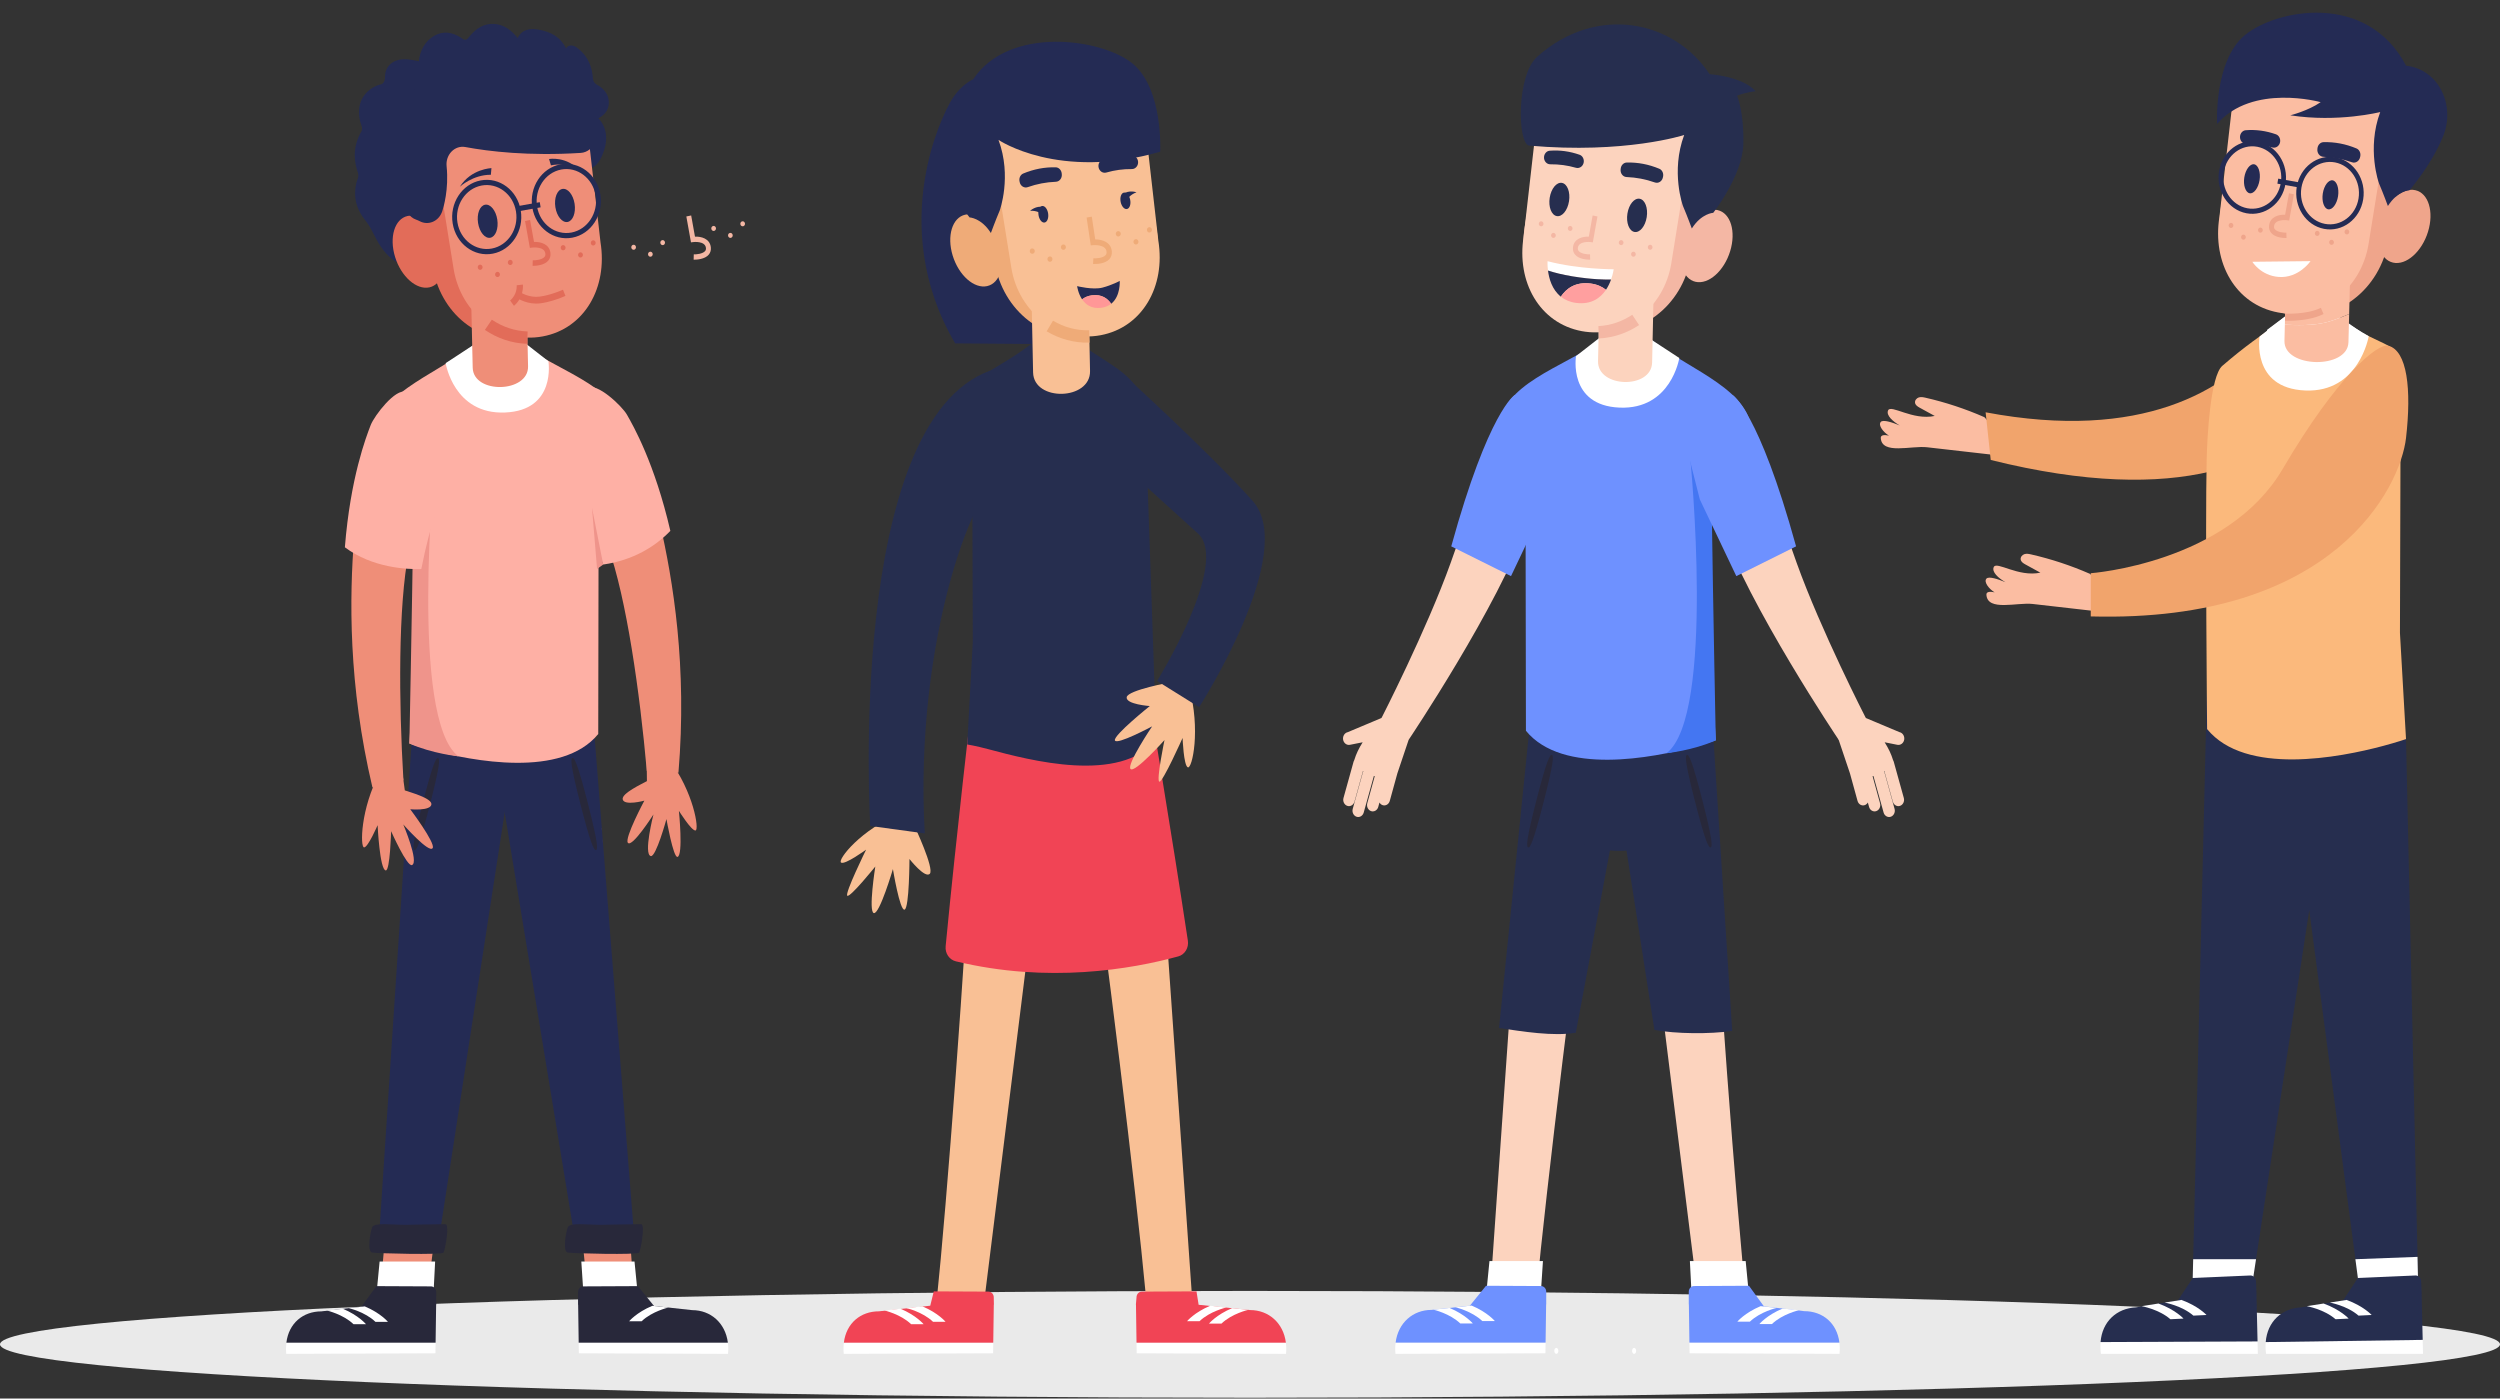 <svg width="202" height="113" viewBox="0 0 202 113" fill="none" xmlns="http://www.w3.org/2000/svg">
<rect x="0" y="0" width="202" height="113" fill="#333333" stroke="none"/>
<g clip-path="url(#clip0_1651_22739)">
<path d="M101 112.937C156.781 112.937 202 111.005 202 108.622C202 106.239 156.781 104.307 101 104.307C45.219 104.307 0 106.239 0 108.622C0 111.005 45.219 112.937 101 112.937Z" fill="#EAEAEA"/>
<path d="M79.342 106.631C79.342 106.631 78.024 106.928 77.182 107.739H76.173C76.173 107.739 76.758 107.03 78.044 106.49L79.342 106.631Z" fill="white"/>
<path d="M178.311 56.073L177.172 103.262L182.037 103.385L186.586 73.531L190.517 103.262L195.378 103.48L194.406 59.718L192.783 56.638L178.311 56.073Z" fill="#262E4F"/>
<path d="M190.517 103.262L190.316 101.744L195.335 101.555L195.378 103.48L190.592 103.706L190.517 103.262Z" fill="white"/>
<path d="M177.172 103.262L177.209 101.744H182.287L182.037 103.386L177.172 103.262Z" fill="white"/>
<path d="M195.754 108.262L195.779 109.392H183.1C183.052 109.056 183.046 108.74 183.07 108.44L195.754 108.262Z" fill="white"/>
<path d="M183.07 108.44C183.202 106.777 184.374 105.711 185.934 105.635L189.326 105.065L190.517 103.262L195.163 103.059C195.41 103.048 195.619 103.254 195.629 103.52L195.674 104.596L195.665 104.598L195.754 108.262L183.07 108.44Z" fill="#262E4F"/>
<path d="M186.39 105.539C186.39 105.539 187.79 105.784 188.712 106.594L189.772 106.542C189.772 106.542 189.126 105.827 187.749 105.324L186.39 105.539Z" fill="white"/>
<path d="M188.247 105.247C188.247 105.247 189.647 105.493 190.568 106.303L191.629 106.251C191.629 106.251 190.983 105.536 189.605 105.033L188.247 105.247Z" fill="white"/>
<path d="M182.41 108.386L182.435 109.392H169.756C169.708 109.056 169.702 108.739 169.725 108.44L182.41 108.386Z" fill="white"/>
<path d="M169.725 108.44C169.857 106.777 171.03 105.711 172.589 105.635L175.981 105.065L177.172 103.262L181.818 103.059C182.065 103.048 182.274 103.254 182.285 103.52L182.329 104.596L182.321 104.598L182.41 108.386L169.725 108.44Z" fill="#262E4F"/>
<path d="M173.045 105.539C173.045 105.539 174.445 105.784 175.367 106.594L176.428 106.542C176.428 106.542 175.782 105.827 174.404 105.324L173.045 105.539Z" fill="white"/>
<path d="M174.902 105.247C174.902 105.247 176.302 105.493 177.224 106.303L178.284 106.251C178.284 106.251 177.638 105.536 176.261 105.033L174.902 105.247Z" fill="white"/>
<path d="M152.629 35.199C152.187 34.939 151.732 34.368 151.966 34.094C152.152 33.877 152.916 34.136 153.503 34.379C152.941 34.053 152.379 33.559 152.559 33.157C152.785 32.653 154.541 33.99 156.327 33.609C155.919 33.386 155.511 33.162 155.104 32.939C154.943 32.85 154.763 32.736 154.735 32.544C154.707 32.349 154.863 32.167 155.038 32.112C155.214 32.057 155.403 32.095 155.582 32.136C157.204 32.507 158.796 33.033 160.333 33.705L160.383 33.752C160.893 34.334 161.403 34.916 161.914 35.498C162.184 35.807 162.465 36.281 162.217 36.609C162.045 36.837 161.726 36.826 161.455 36.795C159.537 36.576 157.619 36.357 155.701 36.138C154.439 35.993 152.056 36.759 151.967 35.398C151.949 35.124 152.294 35.126 152.629 35.199Z" fill="#FBBDA2"/>
<path d="M161.165 47.861C160.723 47.601 160.268 47.03 160.502 46.756C160.687 46.539 161.451 46.797 162.039 47.041C161.476 46.714 160.914 46.221 161.095 45.819C161.321 45.315 163.076 46.652 164.862 46.271C164.454 46.047 164.047 45.824 163.639 45.6C163.478 45.512 163.299 45.397 163.271 45.206C163.242 45.011 163.398 44.829 163.574 44.774C163.75 44.718 163.938 44.757 164.117 44.798C165.74 45.169 167.332 45.695 168.868 46.367L168.918 46.414C169.428 46.996 169.939 47.578 170.449 48.16C170.719 48.468 171 48.943 170.752 49.271C170.58 49.498 170.261 49.488 169.991 49.457C168.072 49.237 166.154 49.019 164.236 48.8C162.975 48.655 160.591 49.422 160.502 48.059C160.484 47.786 160.83 47.788 161.165 47.861Z" fill="#FBBDA2"/>
<path d="M160.438 33.314C173.095 35.703 179.866 31.501 183.115 27.47L187.795 32.623C183.888 37.329 176.227 40.99 160.851 37.165L160.438 33.314Z" fill="#F1A46C"/>
<path d="M189.141 25.962C188.564 25.62 187.141 25.166 186.952 25.252C186.766 25.157 185.321 25.269 184.767 25.652C182.61 27.142 181.387 27.99 179.563 29.56C178.602 30.387 178.34 35.253 178.298 37.191C178.181 42.619 178.334 58.91 178.334 58.91C181.43 62.694 189.056 61.209 192.573 60.266C193.698 59.965 194.406 59.718 194.406 59.718L193.916 51.137L193.937 44.064L193.96 36.346L193.731 28.938C193.731 27.859 192.253 27.812 189.141 25.962Z" fill="#FBB97C"/>
<path d="M182.575 27.192C182.575 27.192 181.884 31.366 186.256 31.552C190.627 31.738 191.393 27.163 191.393 27.163L187.787 25.04L185.095 25.226L182.575 27.192Z" fill="white"/>
<path d="M192.967 27.933C194.506 28.321 194.861 31.456 194.406 35.395C193.952 39.335 188.647 50.344 168.933 49.807V46.316C168.933 46.316 179.97 45.511 184.434 37.902C188.897 30.293 192.13 27.722 192.967 27.933Z" fill="#F1A46C"/>
<path d="M183.185 26.648C183.185 26.648 182.669 30.228 186.405 30.387C190.14 30.547 190.731 26.799 190.731 26.799L187.713 24.681L185.413 24.982L183.185 26.648Z" fill="white"/>
<path d="M189.91 20.314L185.518 20.206L185.451 23.346C186.846 23.175 188.757 22.938 189.857 22.788L189.91 20.314Z" fill="#EEAC8A"/>
<path d="M185.035 25.427C181.292 24.728 178.784 20.896 179.433 16.868L180.703 8.987C181.352 4.959 184.913 2.26 188.656 2.958C192.399 3.657 194.907 7.488 194.258 11.517L192.988 19.398C192.339 23.426 188.778 26.125 185.035 25.427Z" fill="#EFA58B"/>
<path d="M184.07 25.247C180.628 24.604 178.734 21.227 179.33 17.524L180.379 8.32C180.976 4.617 184.249 2.136 187.691 2.778C191.132 3.42 193.438 6.943 192.841 10.647L191.382 19.704C190.785 23.407 187.511 25.889 184.07 25.247Z" fill="#FBBDA2"/>
<path d="M182.139 13.275C181.803 13.214 181.439 13.7 181.339 14.334C181.24 14.968 181.439 15.556 181.773 15.616C182.11 15.678 182.473 15.191 182.573 14.557C182.672 13.923 182.473 13.336 182.139 13.275Z" fill="#242B54"/>
<path d="M188.481 14.571C188.144 14.511 187.781 14.995 187.682 15.63C187.582 16.264 187.781 16.851 188.115 16.912C188.454 16.975 188.815 16.488 188.915 15.853C189.014 15.219 188.816 14.632 188.481 14.571Z" fill="#242B54"/>
<path d="M181.502 11.63C182.23 11.625 182.909 11.715 183.599 11.915C183.889 11.998 184.182 11.791 184.233 11.473L184.233 11.472C184.276 11.205 184.137 10.936 183.899 10.852C183.098 10.57 182.284 10.458 181.455 10.522C181.204 10.541 181.008 10.769 180.992 11.04C180.973 11.358 181.206 11.632 181.502 11.63Z" fill="#242B54"/>
<path d="M187.726 12.669C188.537 12.705 189.284 12.846 190.041 13.112C190.326 13.213 190.628 13.02 190.694 12.705L190.71 12.633C190.765 12.369 190.638 12.092 190.404 11.994C189.541 11.633 188.653 11.462 187.74 11.486C187.488 11.492 187.281 11.71 187.252 11.98L187.245 12.052C187.211 12.368 187.43 12.656 187.726 12.669Z" fill="#242B54"/>
<path d="M192.336 17.862C191.84 19.478 192.298 20.982 193.361 21.22C194.423 21.458 195.687 20.341 196.184 18.725C196.681 17.108 196.223 15.605 195.16 15.367C194.097 15.128 192.833 16.245 192.336 17.862Z" fill="#EFA58B"/>
<path d="M181.987 21.152L186.689 21.1C186.689 21.1 185.737 22.505 184.104 22.376C182.67 22.263 181.987 21.152 181.987 21.152Z" fill="white"/>
<path d="M187.786 18.493C186.306 18.211 185.316 16.686 185.578 15.094C185.84 13.502 187.257 12.435 188.737 12.717C190.216 12.999 191.207 14.524 190.945 16.116C190.683 17.709 189.266 18.775 187.786 18.493ZM188.67 13.122C187.398 12.88 186.179 13.796 185.954 15.166C185.729 16.535 186.581 17.846 187.853 18.088C189.125 18.331 190.343 17.414 190.569 16.045C190.794 14.676 189.942 13.365 188.67 13.122Z" fill="#242B54"/>
<path d="M181.509 17.231C180.029 16.949 179.039 15.425 179.3 13.832C179.562 12.24 180.979 11.173 182.459 11.455C183.939 11.737 184.93 13.262 184.668 14.854C184.406 16.447 182.989 17.513 181.509 17.231ZM182.392 11.86C181.12 11.618 179.902 12.535 179.677 13.904C179.451 15.273 180.303 16.584 181.575 16.826C182.848 17.069 184.066 16.152 184.291 14.783C184.517 13.414 183.665 12.103 182.392 11.86Z" fill="#242B54"/>
<path d="M185.816 15.16L184.013 14.84L184.079 14.435L185.883 14.755L185.816 15.16Z" fill="#242B54"/>
<path d="M184.702 19.233C184.504 19.233 183.835 19.204 183.512 18.82C183.374 18.656 183.315 18.446 183.343 18.213C183.429 17.498 184.147 17.328 184.639 17.348L184.951 15.616L185.347 15.699L184.966 17.818L184.78 17.794C184.77 17.792 183.815 17.677 183.744 18.268C183.731 18.375 183.753 18.458 183.811 18.528C184.01 18.765 184.562 18.809 184.738 18.798L184.75 19.232C184.74 19.233 184.724 19.233 184.702 19.233Z" fill="#EFA58B"/>
<path d="M180.452 18.261C180.428 18.372 180.325 18.442 180.222 18.416C180.119 18.39 180.055 18.279 180.079 18.168C180.103 18.057 180.206 17.988 180.309 18.014C180.412 18.039 180.476 18.15 180.452 18.261Z" fill="#EFA58B"/>
<path d="M182.826 18.64C182.802 18.751 182.7 18.821 182.596 18.795C182.493 18.769 182.429 18.658 182.453 18.547C182.477 18.436 182.58 18.367 182.683 18.393C182.786 18.418 182.85 18.529 182.826 18.64Z" fill="#EFA58B"/>
<path d="M181.457 19.209C181.433 19.32 181.33 19.39 181.227 19.364C181.124 19.338 181.06 19.227 181.084 19.116C181.107 19.005 181.21 18.936 181.314 18.962C181.417 18.988 181.481 19.099 181.457 19.209Z" fill="#EFA58B"/>
<path d="M187.424 18.865C187.421 18.979 187.332 19.068 187.226 19.064C187.12 19.061 187.037 18.965 187.04 18.851C187.044 18.738 187.132 18.648 187.238 18.652C187.345 18.656 187.428 18.751 187.424 18.865Z" fill="#EFA58B"/>
<path d="M189.821 18.742C189.818 18.856 189.729 18.946 189.623 18.942C189.517 18.938 189.434 18.843 189.438 18.729C189.441 18.615 189.53 18.526 189.636 18.529C189.742 18.533 189.825 18.629 189.821 18.742Z" fill="#EFA58B"/>
<path d="M188.581 19.586C188.577 19.7 188.489 19.789 188.383 19.785C188.277 19.782 188.194 19.686 188.197 19.572C188.201 19.458 188.289 19.369 188.395 19.373C188.501 19.377 188.584 19.472 188.581 19.586Z" fill="#EFA58B"/>
<path d="M188.007 26.033C186.936 26.32 185.506 26.289 184.617 26.231L184.584 27.546C184.529 29.751 189.699 29.859 189.755 27.654L189.812 25.373C189.159 25.651 188.513 25.898 188.007 26.033Z" fill="#FBBDA2"/>
<path d="M188.007 26.033C188.513 25.897 189.159 25.651 189.812 25.373L189.876 22.788C188.581 22.938 186.332 23.175 184.689 23.346L184.617 26.23C185.506 26.289 186.936 26.319 188.007 26.033Z" fill="#FBBDA2"/>
<path d="M185.422 25.906C184.987 25.931 184.655 25.91 184.625 25.908L184.64 25.34C184.656 25.34 186.385 25.437 187.525 24.87L187.742 25.375C186.994 25.748 186.065 25.869 185.422 25.906Z" fill="#EFA58B"/>
<path d="M192.321 9.053C192.321 9.053 188.919 9.916 185.054 9.318C185.054 9.318 186.497 8.958 187.51 8.255C187.51 8.255 181.997 6.713 179.138 10.018C179.138 10.018 178.877 4.92 181.376 2.846C183.876 0.771 191.23 -0.73 194.414 5.311C197.045 5.599 198.43 8.503 197.398 11.025C196.434 13.38 194.679 15.374 194.679 15.374C194.679 15.374 193.728 15.406 192.942 16.646C192.942 16.646 192.583 15.661 192.223 14.818C192.223 14.818 191.21 12.042 192.321 9.053Z" fill="#242B54"/>
<path d="M76.511 8.8C76.511 8.8 71.474 18.011 77.174 27.744L87.329 27.826L87.29 5.176L76.511 8.8Z" fill="#242B54"/>
<path d="M73.898 66.765C73.898 66.765 75.511 70.185 75.129 70.599C74.746 71.014 73.485 69.407 73.485 69.407C73.485 69.407 73.474 73.359 73.091 73.498C72.708 73.637 72.148 70.222 72.148 70.222C72.148 70.222 71.069 73.884 70.607 73.779C70.146 73.675 70.725 70.016 70.725 70.016C70.725 70.016 68.671 72.566 68.46 72.373C68.248 72.179 69.983 68.65 69.983 68.65C69.983 68.65 68.256 69.912 67.955 69.694C67.653 69.477 69.564 66.992 72.796 65.717L73.898 66.765Z" fill="#F9C095"/>
<path d="M81.545 38.099C78.873 38.093 73.826 51.806 74.722 67.341L70.317 66.738C70.317 66.738 68.329 34.112 80.038 29.933C82.11 32.248 82.412 35.023 81.545 38.099Z" fill="#262E4F"/>
<path d="M92.564 104.481L96.318 104.823L93.657 66.875L87.77 65.394C89.26 75.353 91.85 96.686 92.564 104.481Z" fill="#F9C095"/>
<path d="M75.678 105.147L79.483 105.481L84.105 68.399L78.507 66.952C78.054 76.684 76.484 97.53 75.678 105.147Z" fill="#F9C095"/>
<path d="M76.408 76.459C77.282 67.379 78.517 56.85 78.517 56.85L84.421 56.926L84.412 56.888H92.911C92.911 56.888 94.63 67.061 95.98 76.007C96.067 76.582 95.733 77.133 95.208 77.276C91.438 78.308 84.699 79.484 77.228 77.674C76.708 77.549 76.353 77.03 76.408 76.459Z" fill="#F14455"/>
<path d="M83.14 27.929C83.651 27.539 85.041 27.172 85.221 27.253C85.398 27.163 86.802 27.461 87.329 27.826C90.537 30.043 92.473 30.574 92.551 34.066L93.435 59.764C90.492 63.362 83.221 61.435 79.878 60.539C78.808 60.253 78.152 60.153 78.152 60.153L78.601 51.861L78.581 45.137L78.559 37.8L77.033 37.837C75.373 37.878 75.255 35.379 75.255 35.379C75.184 31.887 80.03 30.301 83.14 27.929Z" fill="#262E4F"/>
<path d="M83.226 22.799L87.344 22.698L87.406 25.642C86.098 25.482 84.306 25.259 83.275 25.119L83.226 22.799Z" fill="#EEAC8A"/>
<path d="M88.083 27.137C91.703 26.461 94.121 22.708 93.484 18.755L92.238 11.021C91.601 7.068 88.149 4.411 84.529 5.086C80.909 5.762 78.49 9.514 79.127 13.467L80.374 21.203C81.011 25.156 84.462 27.813 88.083 27.137Z" fill="#EFAB78"/>
<path d="M88.923 27.087C92.317 26.454 94.185 23.124 93.596 19.472L92.563 10.398C91.974 6.746 88.746 4.299 85.353 4.933C81.96 5.566 79.686 9.04 80.274 12.691L81.714 21.622C82.302 25.274 85.53 27.72 88.923 27.087Z" fill="#F9C095"/>
<path d="M84.688 17.243C84.746 17.612 84.619 17.941 84.405 17.98C84.191 18.019 83.97 17.752 83.913 17.384C83.855 17.016 83.982 16.686 84.196 16.647C84.41 16.608 84.631 16.875 84.688 17.243Z" fill="#242B54"/>
<path d="M91.456 13.661C90.738 13.656 90.069 13.745 89.388 13.941C89.102 14.024 88.813 13.819 88.763 13.506L88.762 13.505C88.72 13.242 88.857 12.976 89.092 12.894C89.882 12.616 90.685 12.506 91.502 12.568C91.75 12.587 91.942 12.812 91.958 13.079C91.977 13.393 91.747 13.663 91.456 13.661Z" fill="#242B54"/>
<path d="M85.319 14.686C84.519 14.72 83.782 14.859 83.036 15.123C82.755 15.222 82.457 15.031 82.392 14.721L82.377 14.649C82.322 14.389 82.447 14.117 82.678 14.02C83.529 13.665 84.405 13.496 85.305 13.519C85.554 13.526 85.757 13.74 85.785 14.006L85.793 14.077C85.826 14.389 85.61 14.673 85.319 14.686Z" fill="#242B54"/>
<path d="M80.772 19.806C81.262 21.399 80.81 22.882 79.762 23.117C78.715 23.352 77.468 22.251 76.978 20.657C76.489 19.063 76.941 17.581 77.988 17.346C79.036 17.11 80.283 18.212 80.772 19.806Z" fill="#EFAB78"/>
<path d="M80.678 11.302C80.678 11.302 85.533 14.62 93.745 12.258C93.745 12.258 94.005 7.205 91.527 5.149C89.05 3.093 81.514 2.053 78.632 6.409C78.632 6.409 75.916 7.511 75.916 12.014C75.916 14.565 78.341 17.567 78.341 17.567C78.341 17.567 79.284 17.599 80.063 18.828C80.063 18.828 80.419 17.852 80.775 17.015C80.776 17.015 81.78 14.264 80.678 11.302Z" fill="#242B54"/>
<path d="M103.911 109.392L91.844 109.346L91.831 108.486H103.899C103.935 108.772 103.943 109.073 103.911 109.392Z" fill="white"/>
<path d="M91.831 104.823C91.831 104.57 92.021 104.364 92.256 104.363L96.676 104.342L96.849 105.426L101.014 105.854C102.5 105.854 103.698 106.888 103.899 108.486H91.831L91.787 105.418L91.779 105.417L91.831 104.823Z" fill="#F14455"/>
<path d="M100.859 105.837C100.859 105.837 99.539 106.135 98.696 106.946H97.687C97.687 106.946 98.272 106.237 99.56 105.696L100.859 105.837Z" fill="white"/>
<path d="M99.084 105.646C99.084 105.646 97.764 105.944 96.921 106.755H95.912C95.912 106.755 96.497 106.046 97.785 105.505L99.084 105.646Z" fill="white"/>
<path d="M80.256 108.486L80.243 109.346L68.176 109.392C68.143 109.071 68.15 108.77 68.185 108.486H80.256Z" fill="white"/>
<path d="M68.185 108.486C68.376 106.914 69.533 105.955 71.016 105.955L75.164 105.501L75.45 104.342L79.87 104.363C80.105 104.364 80.295 104.57 80.295 104.823L80.307 105.417L80.299 105.418L80.255 108.486H68.185Z" fill="#F14455"/>
<path d="M71.454 105.885C71.454 105.885 72.774 106.182 73.617 106.994H74.626C74.626 106.994 74.041 106.284 72.753 105.744L71.454 105.885Z" fill="white"/>
<path d="M73.228 105.694C73.228 105.694 74.548 105.991 75.391 106.803H76.401C76.401 106.803 75.816 106.093 74.527 105.553L73.228 105.694Z" fill="white"/>
<path d="M84.096 17.241C84.096 17.241 83.764 16.997 83.231 17.034C83.231 17.034 83.712 16.59 84.3 16.729L84.096 17.241Z" fill="#242B54"/>
<path d="M90.549 16.316C90.623 16.68 90.855 16.936 91.067 16.887C91.279 16.837 91.392 16.501 91.318 16.136C91.244 15.771 91.013 15.516 90.8 15.565C90.588 15.615 90.476 15.95 90.549 16.316Z" fill="#242B54"/>
<path d="M91.098 16.077C91.098 16.077 91.322 15.718 91.83 15.539C91.83 15.539 91.23 15.318 90.732 15.683L91.098 16.077Z" fill="#242B54"/>
<path d="M94.632 55.12C94.632 55.12 91.118 55.758 91.036 56.335C90.954 56.913 92.904 57.049 92.904 57.049C92.904 57.049 89.958 59.408 90.083 59.822C90.207 60.236 93.091 58.69 93.091 58.69C93.091 58.69 90.997 61.8 91.35 62.138C91.702 62.475 94.091 59.798 94.091 59.798C94.091 59.798 93.407 63.091 93.677 63.159C93.948 63.227 95.552 59.627 95.552 59.627C95.552 59.627 95.637 61.871 95.979 62.003C96.321 62.134 97.04 59.003 96.07 55.449L94.632 55.12Z" fill="#F9C095"/>
<path d="M88.527 35.62C88.527 35.62 93.435 40.045 96.797 43.112C99.394 45.481 93.493 55.023 93.493 55.023L96.887 57.139C96.887 57.139 104.936 44.627 101.212 40.471C97.451 36.274 90.198 29.73 90.198 29.73L88.527 35.62Z" fill="#262E4F"/>
<path d="M88.371 21.33C88.58 21.337 89.287 21.329 89.639 20.936C89.79 20.768 89.858 20.548 89.835 20.301C89.767 19.544 89.014 19.34 88.494 19.344L88.217 17.506L87.797 17.579L88.135 19.828L88.332 19.809C88.343 19.808 89.354 19.72 89.411 20.346C89.421 20.459 89.396 20.546 89.332 20.617C89.116 20.86 88.531 20.888 88.346 20.87L88.32 21.328C88.33 21.329 88.347 21.33 88.371 21.33Z" fill="#EFAB78"/>
<path d="M92.675 18.615C92.697 18.733 92.803 18.81 92.913 18.786C93.023 18.763 93.094 18.648 93.072 18.53C93.05 18.412 92.944 18.335 92.834 18.359C92.724 18.383 92.653 18.497 92.675 18.615Z" fill="#EFAB78"/>
<path d="M90.159 18.933C90.18 19.051 90.287 19.128 90.397 19.104C90.507 19.081 90.578 18.966 90.556 18.848C90.534 18.73 90.427 18.653 90.318 18.677C90.208 18.7 90.137 18.815 90.159 18.933Z" fill="#EFAB78"/>
<path d="M91.586 19.581C91.608 19.7 91.714 19.776 91.824 19.753C91.934 19.729 92.005 19.614 91.983 19.496C91.961 19.378 91.855 19.302 91.745 19.325C91.635 19.349 91.564 19.463 91.586 19.581Z" fill="#EFAB78"/>
<path d="M85.725 20.014C85.747 20.132 85.853 20.209 85.963 20.185C86.072 20.161 86.144 20.046 86.122 19.928C86.1 19.81 85.993 19.733 85.883 19.757C85.774 19.781 85.703 19.896 85.725 20.014Z" fill="#EFAB78"/>
<path d="M83.208 20.332C83.23 20.45 83.337 20.526 83.447 20.503C83.556 20.479 83.628 20.364 83.606 20.246C83.584 20.128 83.477 20.051 83.367 20.075C83.257 20.099 83.186 20.214 83.208 20.332Z" fill="#EFAB78"/>
<path d="M84.636 20.979C84.658 21.097 84.764 21.174 84.874 21.151C84.984 21.127 85.055 21.012 85.033 20.894C85.011 20.776 84.905 20.7 84.795 20.723C84.685 20.747 84.614 20.861 84.636 20.979Z" fill="#EFAB78"/>
<path d="M88.046 28.557L87.982 25.442C86.52 25.257 84.518 25.001 83.365 24.839L83.423 27.631L83.474 30.093C83.523 32.475 88.125 32.358 88.075 29.977L88.046 28.557Z" fill="#F9C095"/>
<path d="M84.826 26.34C85.779 26.911 86.876 27.218 88.018 27.185" stroke="#EFAB78" stroke-miterlimit="10"/>
<path d="M88.229 23.861C87.893 23.905 87.635 24.026 87.433 24.187C87.101 23.692 87.032 23.119 87.032 23.119C87.032 23.119 88.303 23.442 89.078 23.239C89.854 23.036 90.475 22.698 90.475 22.698C90.475 22.698 90.558 23.929 89.784 24.545C89.5 24.123 89.025 23.758 88.229 23.861Z" fill="#242B54"/>
<path d="M87.433 24.186C87.635 24.026 87.892 23.905 88.229 23.861C89.024 23.758 89.499 24.122 89.783 24.544C89.581 24.705 89.324 24.826 88.987 24.87C88.192 24.973 87.717 24.608 87.433 24.186Z" fill="#FF9797"/>
<path d="M56.093 20.982C56.288 20.982 56.95 20.953 57.268 20.574C57.405 20.412 57.462 20.204 57.435 19.974C57.35 19.267 56.641 19.1 56.154 19.12L55.847 17.409L55.456 17.491L55.832 19.584L56.016 19.56C56.026 19.558 56.97 19.445 57.039 20.029C57.052 20.135 57.031 20.216 56.973 20.285C56.777 20.519 56.231 20.563 56.057 20.552L56.046 20.981C56.055 20.982 56.071 20.982 56.093 20.982Z" fill="#F4B7A4"/>
<path d="M59.823 18.129C59.846 18.239 59.948 18.307 60.05 18.282C60.152 18.256 60.216 18.147 60.192 18.037C60.168 17.927 60.067 17.859 59.965 17.884C59.863 17.91 59.799 18.019 59.823 18.129Z" fill="#F4B7A4"/>
<path d="M57.477 18.503C57.501 18.613 57.603 18.682 57.705 18.656C57.807 18.631 57.87 18.521 57.847 18.412C57.823 18.302 57.721 18.233 57.619 18.259C57.517 18.284 57.454 18.394 57.477 18.503Z" fill="#F4B7A4"/>
<path d="M58.83 19.066C58.853 19.175 58.955 19.244 59.057 19.219C59.159 19.193 59.223 19.084 59.199 18.974C59.175 18.864 59.074 18.796 58.972 18.821C58.87 18.846 58.806 18.956 58.83 19.066Z" fill="#F4B7A4"/>
<path d="M53.359 19.65C53.382 19.76 53.484 19.828 53.586 19.803C53.688 19.778 53.752 19.668 53.728 19.558C53.704 19.449 53.603 19.381 53.501 19.406C53.398 19.431 53.335 19.541 53.359 19.65Z" fill="#F4B7A4"/>
<path d="M51.013 20.025C51.037 20.135 51.138 20.203 51.24 20.178C51.342 20.152 51.406 20.043 51.382 19.933C51.359 19.823 51.257 19.755 51.155 19.78C51.053 19.806 50.99 19.915 51.013 20.025Z" fill="#F4B7A4"/>
<path d="M52.366 20.587C52.389 20.697 52.491 20.765 52.593 20.74C52.695 20.714 52.759 20.605 52.735 20.495C52.711 20.385 52.61 20.317 52.508 20.342C52.406 20.368 52.342 20.477 52.366 20.587Z" fill="#F4B7A4"/>
<path d="M121.458 33.267C121.458 33.267 119.163 40.035 117.215 45.474C115.266 50.913 111.626 58.013 111.626 58.013L113.82 59.775C113.82 59.775 121.106 48.926 123.391 42.347L125.443 32.94L121.458 33.267Z" fill="#FCD3BE"/>
<path d="M124.148 104.461L120.379 104.804L123.05 66.704L128.961 65.217C127.465 75.216 124.865 96.635 124.148 104.461Z" fill="#FCD3BE"/>
<path d="M124.426 105.597L120.002 105.41L120.349 101.893H124.67L124.426 105.597Z" fill="white"/>
<path d="M141.102 105.13L137.281 105.465L132.641 68.234L138.261 66.781C138.716 76.552 140.292 97.482 141.102 105.13Z" fill="#FCD3BE"/>
<path d="M136.722 105.41H141.39L141.051 101.893H136.543L136.722 105.41Z" fill="white"/>
<path d="M127.327 83.444C125.526 83.756 122.998 83.341 121.124 83.062L123.799 56.688H132.332L127.327 83.444Z" fill="#262E4F"/>
<path d="M139.962 83.3C138.153 83.564 135.417 83.541 133.676 83.218L129.563 56.784L138.251 56.638L139.962 83.3Z" fill="#262E4F"/>
<path d="M137.63 63.169C137.63 66.252 134.593 68.751 130.847 68.751C127.101 68.751 124.064 66.252 124.064 63.169C124.064 60.086 127.101 57.586 130.847 57.586C134.593 57.586 137.63 60.086 137.63 63.169Z" fill="#262E4F"/>
<path d="M133.609 27.601C133.096 27.209 131.7 26.841 131.519 26.922C131.342 26.832 129.932 27.131 129.403 27.497C126.182 29.723 121.255 31.073 121.177 34.579C121.177 34.579 121.188 37.092 122.855 37.133L124.463 35.147L123.26 38.317L123.295 59.047C126.249 62.659 133.528 61.241 136.885 60.342C137.959 60.054 138.635 59.818 138.635 59.818L138.167 51.628L138.187 44.877L138.209 37.511L139.741 37.548C141.408 37.589 141.526 35.079 141.526 35.079C141.597 31.574 136.732 29.983 133.609 27.601Z" fill="#6E91FF"/>
<path d="M127.342 28.774C127.342 28.774 126.682 32.757 130.855 32.935C135.027 33.113 135.688 28.926 135.688 28.926L132.316 26.719L129.747 26.897L127.342 28.774Z" fill="white"/>
<path d="M133.523 22.45L129.388 22.348L129.326 25.304C130.639 25.143 132.438 24.92 133.474 24.779L133.523 22.45Z" fill="#FCD3BE"/>
<path d="M128.726 26.732C125.022 26.053 122.545 22.299 123.194 18.346L124.463 10.614C125.111 6.661 128.639 4.008 132.343 4.686C136.046 5.366 138.523 9.12 137.875 13.072L136.606 20.805C135.957 24.757 132.429 27.411 128.726 26.732Z" fill="#F4B7A4"/>
<path d="M127.803 26.756C124.396 26.119 122.52 22.776 123.111 19.11L124.149 9.999C124.74 6.332 127.981 3.875 131.388 4.511C134.795 5.147 137.078 8.635 136.487 12.301L135.042 21.268C134.451 24.935 131.21 27.392 127.803 26.756Z" fill="#FCD3BE"/>
<path d="M125.216 15.977C125.1 16.718 125.356 17.382 125.787 17.46C126.218 17.538 126.661 17.001 126.777 16.26C126.893 15.519 126.638 14.855 126.207 14.777C125.776 14.699 125.332 15.236 125.216 15.977Z" fill="#262E4F"/>
<path d="M131.495 17.259C131.379 18 131.635 18.664 132.066 18.742C132.497 18.82 132.94 18.283 133.056 17.542C133.172 16.801 132.917 16.137 132.486 16.059C132.055 15.981 131.611 16.518 131.495 17.259Z" fill="#262E4F"/>
<path d="M125.26 13.275C125.981 13.27 126.653 13.36 127.337 13.557C127.624 13.64 127.914 13.434 127.964 13.12L127.965 13.118C128.007 12.855 127.869 12.588 127.633 12.505C126.841 12.226 126.035 12.115 125.214 12.178C124.965 12.197 124.772 12.424 124.756 12.691C124.737 13.006 124.968 13.278 125.26 13.275Z" fill="#262E4F"/>
<path d="M131.422 14.304C132.225 14.339 132.965 14.479 133.714 14.743C133.996 14.843 134.296 14.651 134.361 14.339L134.376 14.268C134.431 14.007 134.305 13.732 134.074 13.636C133.219 13.279 132.34 13.109 131.436 13.133C131.186 13.139 130.982 13.355 130.954 13.622L130.946 13.693C130.913 14.006 131.13 14.292 131.422 14.304Z" fill="#262E4F"/>
<path d="M135.987 19.445C135.495 21.045 135.949 22.534 137.001 22.77C138.053 23.006 139.304 21.9 139.796 20.299C140.288 18.699 139.834 17.211 138.782 16.975C137.73 16.739 136.478 17.845 135.987 19.445Z" fill="#F4B7A4"/>
<path d="M136.081 10.907C136.081 10.907 131.332 12.456 123.542 11.764C122.604 11.558 122.523 6.081 124.208 4.581C128.991 0.325 135.242 1.62 138.136 5.994C138.136 5.994 140.769 6.157 141.853 7.37C141.853 7.37 141.019 7.463 140.358 7.732C140.358 7.732 140.923 9.062 140.863 11.622C140.802 14.182 138.428 17.197 138.428 17.197C138.428 17.197 137.481 17.229 136.699 18.463C136.699 18.463 136.341 17.483 135.984 16.643C135.984 16.643 134.975 13.881 136.081 10.907Z" fill="#262E4F"/>
<path d="M127.04 22.327C126.228 22.193 125.575 22.022 125.078 21.861C125.022 21.422 125.042 21.104 125.042 21.104C127.556 21.769 130.385 21.757 130.385 21.757C130.385 21.757 130.34 22.122 130.174 22.584C129.743 22.598 128.658 22.593 127.04 22.327Z" fill="white"/>
<path d="M127.04 22.327C128.658 22.593 129.742 22.597 130.174 22.584C130.081 22.845 129.949 23.137 129.763 23.414C129.449 23.165 129.05 22.977 128.528 22.91C127.293 22.75 126.556 23.315 126.116 23.97C125.402 23.403 125.159 22.502 125.078 21.861C125.575 22.022 126.228 22.193 127.04 22.327Z" fill="#262E4F"/>
<path d="M129.763 23.414C129.449 23.165 129.05 22.977 128.528 22.91C127.293 22.75 126.556 23.315 126.116 23.97C126.429 24.219 126.829 24.407 127.351 24.475C128.585 24.634 129.323 24.069 129.763 23.414Z" fill="#FF9F9F"/>
<path d="M112.754 109.392L124.871 109.345L124.883 108.482H112.766C112.73 108.769 112.722 109.072 112.754 109.392Z" fill="white"/>
<path d="M124.936 104.373C124.936 104.119 124.745 103.913 124.509 103.912L120.071 103.89L118.764 105.503L115.663 105.84C114.171 105.84 112.968 106.878 112.766 108.482H124.883L124.927 105.401L124.935 105.401L124.936 104.373Z" fill="#6E91FF"/>
<path d="M115.819 105.823C115.819 105.823 117.144 106.121 117.991 106.936H119.004C119.004 106.936 118.417 106.224 117.123 105.681L115.819 105.823Z" fill="white"/>
<path d="M117.601 105.631C117.601 105.631 118.926 105.929 119.772 106.744H120.786C120.786 106.744 120.199 106.032 118.905 105.489L117.601 105.631Z" fill="white"/>
<path d="M136.505 108.482L136.518 109.345L148.634 109.392C148.666 109.07 148.659 108.767 148.625 108.483H136.505V108.482Z" fill="white"/>
<path d="M148.625 108.483C148.432 106.904 147.272 105.941 145.782 105.941L142.525 105.555L141.317 103.89L136.879 103.912C136.643 103.913 136.452 104.119 136.452 104.373L136.453 105.401L136.461 105.402L136.505 108.483H148.625Z" fill="#6E91FF"/>
<path d="M145.343 105.87C145.343 105.87 144.018 106.169 143.171 106.984H142.158C142.158 106.984 142.745 106.271 144.039 105.729L145.343 105.87Z" fill="white"/>
<path d="M143.561 105.678C143.561 105.678 142.236 105.977 141.389 106.792H140.376C140.376 106.792 140.963 106.079 142.257 105.537L143.561 105.678Z" fill="white"/>
<path d="M123.474 68.472C123.315 68.425 123.317 67.876 124.145 64.65C124.973 61.423 125.233 60.951 125.392 60.998C125.551 61.045 125.549 61.594 124.721 64.821C123.893 68.048 123.633 68.519 123.474 68.472Z" fill="#28283A"/>
<path d="M138.22 68.472C138.379 68.425 138.377 67.876 137.549 64.65C136.721 61.423 136.461 60.951 136.302 60.998C136.143 61.045 136.145 61.594 136.973 64.821C137.801 68.048 138.061 68.519 138.22 68.472Z" fill="#28283A"/>
<path d="M144.466 44.657C144.665 44.736 138.649 41.162 136.58 37.105C136.58 37.105 138.619 57.825 134.656 60.862C134.656 60.862 136.797 60.639 138.635 59.819C138.635 59.819 138.424 49.344 138.303 40.739C138.303 40.739 141.226 43.362 144.466 44.657Z" fill="#4476F2"/>
<path d="M111.626 58.013L108.905 59.157C108.649 59.208 108.477 59.48 108.523 59.762C108.57 60.044 108.817 60.232 109.073 60.181L110.104 59.976C109.791 60.47 109.569 60.936 109.428 61.407C109.405 61.446 109.385 61.487 109.372 61.533L108.554 64.477C108.48 64.746 108.618 65.032 108.862 65.114C109.106 65.196 109.366 65.043 109.441 64.775L110.13 62.292C110.139 62.299 110.148 62.307 110.157 62.314C110.142 62.345 110.129 62.377 110.119 62.412L109.301 65.356C109.227 65.624 109.365 65.911 109.609 65.993C109.853 66.075 110.113 65.922 110.188 65.654L111.005 62.71C111.006 62.707 111.006 62.704 111.007 62.701C111.031 62.705 111.055 62.709 111.08 62.713L110.476 64.904C110.402 65.172 110.541 65.458 110.785 65.54C111.029 65.621 111.289 65.468 111.363 65.199L111.461 64.842C111.519 64.941 111.605 65.02 111.715 65.056C111.959 65.138 112.219 64.984 112.293 64.716L112.905 62.495L113.819 59.776C114.055 58.825 112.34 57.689 111.626 58.013Z" fill="#FCD3BE"/>
<path d="M122.393 31.913C122.393 31.913 120.285 33.176 117.261 44.146L122.09 46.55L125.038 40.354L126.918 32.94L122.393 31.913Z" fill="#6E91FF"/>
<path d="M140.925 33.267C140.925 33.267 143.22 40.035 145.169 45.474C147.117 50.913 150.757 58.013 150.757 58.013L148.563 59.775C148.563 59.775 141.277 48.926 138.992 42.347L136.94 32.94L140.925 33.267Z" fill="#FCD3BE"/>
<path d="M150.757 58.013L153.478 59.157C153.734 59.208 153.906 59.48 153.86 59.762C153.814 60.044 153.566 60.232 153.31 60.181L152.279 59.976C152.592 60.47 152.814 60.936 152.955 61.407C152.978 61.446 152.998 61.487 153.011 61.533L153.829 64.477C153.903 64.746 153.765 65.032 153.521 65.114C153.277 65.196 153.016 65.043 152.942 64.775L152.252 62.292C152.243 62.299 152.234 62.307 152.225 62.314C152.241 62.345 152.254 62.377 152.264 62.412L153.081 65.356C153.156 65.624 153.017 65.911 152.774 65.993C152.53 66.075 152.269 65.922 152.195 65.654L151.377 62.71C151.376 62.707 151.376 62.704 151.376 62.701C151.351 62.705 151.327 62.709 151.303 62.713L151.907 64.904C151.981 65.172 151.841 65.458 151.598 65.54C151.354 65.621 151.094 65.468 151.02 65.199L150.921 64.842C150.864 64.941 150.777 65.02 150.668 65.056C150.424 65.138 150.164 64.984 150.09 64.716L149.478 62.495L148.564 59.776C148.329 58.825 150.043 57.689 150.757 58.013Z" fill="#FCD3BE"/>
<path d="M139.991 31.913C139.991 31.913 142.098 33.176 145.123 44.146L140.294 46.55L137.346 40.354L135.466 32.94L139.991 31.913Z" fill="#6E91FF"/>
<path d="M129.149 27.89L129.21 25.052C130.598 24.883 132.5 24.649 133.594 24.502L133.54 27.047L133.491 29.291C133.445 31.462 129.074 31.355 129.121 29.184L129.149 27.89Z" fill="#FCD3BE"/>
<path d="M132.162 25.85C131.275 26.44 130.25 26.794 129.172 26.849" stroke="#F4B7A4" stroke-miterlimit="10"/>
<path d="M125.586 109.15C125.586 109.284 125.66 109.392 125.751 109.392C125.842 109.392 125.915 109.284 125.915 109.15C125.915 109.017 125.842 108.909 125.751 108.909C125.659 108.909 125.586 109.017 125.586 109.15Z" fill="white"/>
<path d="M131.872 109.15C131.872 109.284 131.946 109.392 132.037 109.392C132.128 109.392 132.201 109.284 132.201 109.15C132.201 109.017 132.128 108.909 132.037 108.909C131.946 108.909 131.872 109.017 131.872 109.15Z" fill="white"/>
<path d="M128.439 20.982C128.244 20.982 127.582 20.953 127.264 20.574C127.127 20.412 127.069 20.204 127.097 19.974C127.181 19.267 127.89 19.1 128.377 19.12L128.685 17.409L129.076 17.491L128.7 19.584L128.515 19.56C128.506 19.558 127.562 19.445 127.492 20.029C127.48 20.135 127.501 20.216 127.558 20.285C127.754 20.519 128.3 20.563 128.474 20.552L128.486 20.981C128.477 20.982 128.461 20.982 128.439 20.982Z" fill="#F4B7A4"/>
<path d="M124.709 18.129C124.685 18.239 124.584 18.307 124.482 18.282C124.38 18.256 124.316 18.147 124.34 18.037C124.363 17.927 124.465 17.859 124.567 17.884C124.669 17.91 124.733 18.019 124.709 18.129Z" fill="#F4B7A4"/>
<path d="M127.054 18.503C127.031 18.613 126.929 18.682 126.827 18.656C126.725 18.631 126.662 18.521 126.685 18.412C126.709 18.302 126.81 18.233 126.912 18.259C127.014 18.284 127.078 18.394 127.054 18.503Z" fill="#F4B7A4"/>
<path d="M125.702 19.066C125.678 19.175 125.576 19.244 125.474 19.219C125.372 19.193 125.309 19.084 125.332 18.974C125.356 18.864 125.458 18.796 125.56 18.821C125.662 18.846 125.725 18.956 125.702 19.066Z" fill="#F4B7A4"/>
<path d="M131.173 19.65C131.149 19.76 131.048 19.828 130.946 19.803C130.844 19.778 130.78 19.668 130.804 19.558C130.827 19.449 130.929 19.381 131.031 19.406C131.133 19.431 131.197 19.541 131.173 19.65Z" fill="#F4B7A4"/>
<path d="M133.518 20.025C133.495 20.135 133.393 20.203 133.291 20.178C133.189 20.152 133.125 20.043 133.149 19.933C133.173 19.823 133.274 19.755 133.376 19.78C133.479 19.806 133.542 19.915 133.518 20.025Z" fill="#F4B7A4"/>
<path d="M132.166 20.587C132.142 20.697 132.041 20.765 131.939 20.74C131.837 20.714 131.773 20.605 131.797 20.495C131.82 20.385 131.922 20.317 132.024 20.342C132.126 20.368 132.19 20.477 132.166 20.587Z" fill="#F4B7A4"/>
<path d="M45.264 11.625C46.106 12.111 46.444 13.505 47.455 13.61C48.041 13.671 48.436 13.078 48.674 12.521C49.108 11.507 49.137 10.391 48.35 9.558C48.813 9.309 49.161 8.949 49.191 8.36C49.222 7.771 48.928 7.329 48.489 7.002C48.33 6.882 48.14 6.835 48.013 6.652C47.886 6.469 47.906 6.257 47.875 6.024C47.752 5.083 47.318 4.354 46.584 3.827C46.306 3.628 45.908 3.586 45.738 3.919C45.286 2.974 44.497 2.576 43.556 2.401C42.845 2.268 42.171 2.352 41.829 3.074C41.317 2.438 40.712 1.972 39.907 1.932C39.103 1.891 38.494 2.281 37.974 2.898C37.858 3.036 37.757 3.206 37.591 3.214C37.425 3.222 37.356 3.11 37.236 3.035C36.534 2.597 35.8 2.469 35.066 2.904C34.332 3.338 33.94 4.074 33.841 4.946C33.311 4.846 32.777 4.714 32.238 4.833C31.7 4.951 31.269 5.302 31.142 5.873C31.07 6.195 31.176 6.502 30.929 6.736C30.814 6.844 30.686 6.823 30.543 6.879C29.296 7.366 28.762 8.495 29.115 9.861C29.171 10.08 29.279 10.267 29.252 10.448C29.225 10.629 29.161 10.674 29.101 10.793C28.623 11.743 28.54 12.636 28.828 13.664C28.882 13.857 28.961 14 28.954 14.212C28.947 14.424 28.848 14.547 28.795 14.774C28.584 15.688 28.689 16.473 29.164 17.302C29.351 17.628 29.581 17.857 29.815 18.225C30.05 18.592 30.35 19.253 30.587 19.642C31.084 20.462 31.68 21.069 32.493 21.411C32.669 21.485 32.73 21.47 32.873 21.429C33.015 21.39 33.026 21.293 33.178 21.234C33.33 21.175 33.447 21.244 33.645 21.246C34.443 21.253 35.095 20.785 35.471 19.985C35.716 19.464 35.698 18.825 35.704 18.227C35.712 17.394 35.671 16.524 35.695 15.683C35.708 15.183 35.696 14.687 35.874 14.211C36.136 13.508 36.576 12.996 37.16 12.557C37.6 12.226 38.005 11.927 38.562 11.754C40.412 11.179 42.306 11.554 44.194 11.825" fill="#242B54"/>
<path d="M47.49 104.487L51.239 104.828L48.582 66.924L42.702 65.445C44.19 75.393 46.776 96.701 47.49 104.487Z" fill="#EF8E78"/>
<path d="M47.213 105.617L51.614 105.431L51.269 101.932H46.971L47.213 105.617Z" fill="white"/>
<path d="M30.623 105.152L34.424 105.485L39.041 68.447L33.449 67.001C32.997 76.722 31.429 97.544 30.623 105.152Z" fill="#EF8E78"/>
<path d="M34.98 105.431H30.337L30.673 101.932H35.158L34.98 105.431Z" fill="white"/>
<path d="M46.415 99.898C48.207 100.209 49.375 100.171 51.239 99.894L47.837 56.96H39.348L46.415 99.898Z" fill="#242B54"/>
<path d="M30.623 100.029C32.423 100.291 33.748 100.347 35.48 100.024L42.103 57.056L33.459 56.91L30.623 100.029Z" fill="#242B54"/>
<path d="M38.077 28.023C38.588 27.634 39.976 27.267 40.156 27.348C40.332 27.258 41.735 27.556 42.261 27.92C45.466 30.135 50.368 31.478 50.445 34.965C50.445 34.965 50.434 37.466 48.776 37.507L48.373 38.685L48.338 59.308C45.399 62.901 38.158 61.491 34.819 60.596C33.75 60.309 33.078 60.075 33.078 60.075L33.543 51.928L33.523 45.211L33.501 37.883L31.977 37.921C30.319 37.962 30.201 35.464 30.201 35.464C30.13 31.976 34.97 30.393 38.077 28.023Z" fill="#FEB0A5"/>
<path d="M44.312 29.191C44.312 29.191 44.968 33.154 40.817 33.33C36.666 33.507 36.009 29.342 36.009 29.342L39.363 27.146L41.919 27.323L44.312 29.191Z" fill="white"/>
<path d="M38.163 22.899L42.276 22.798L42.339 25.739C41.032 25.579 39.242 25.356 38.212 25.216L38.163 22.899Z" fill="#EF8E78"/>
<path d="M42.353 27.257C45.871 26.538 48.254 22.747 47.675 18.791L46.541 11.051C45.962 7.095 42.641 4.472 39.122 5.191C35.604 5.911 33.221 9.701 33.801 13.657L34.934 21.397C35.513 25.353 38.835 27.977 42.353 27.257Z" fill="#E26C59"/>
<path d="M43.854 27.182C47.243 26.549 49.109 23.224 48.521 19.576L47.489 10.512C46.901 6.865 43.677 4.421 40.287 5.053C36.898 5.686 34.627 9.155 35.215 12.803L36.652 21.723C37.24 25.371 40.464 27.815 43.854 27.182Z" fill="#EF8E78"/>
<path d="M46.427 16.46C46.542 17.197 46.288 17.857 45.859 17.935C45.431 18.013 44.989 17.478 44.874 16.741C44.759 16.004 45.013 15.343 45.441 15.266C45.87 15.188 46.311 15.723 46.427 16.46Z" fill="#242B54"/>
<path d="M40.18 17.735C40.295 18.473 40.041 19.133 39.613 19.211C39.184 19.288 38.743 18.754 38.627 18.017C38.512 17.279 38.766 16.619 39.195 16.541C39.624 16.464 40.065 16.998 40.18 17.735Z" fill="#242B54"/>
<path d="M35.712 19.91C36.201 21.501 35.75 22.982 34.703 23.217C33.657 23.452 32.411 22.352 31.922 20.76C31.433 19.168 31.885 17.687 32.931 17.452C33.978 17.217 35.223 18.317 35.712 19.91Z" fill="#E26C59"/>
<path d="M48.147 8.256C48.14 8.09 48.139 7.924 48.144 7.759C48.155 7.367 48.024 6.986 47.764 6.71C47.27 6.187 46.842 5.591 46.491 4.939C46.247 4.487 45.804 4.2 45.319 4.216C40.272 4.386 36.559 2.802 33.985 5.968C33.862 6.12 33.781 6.305 33.728 6.498C33.312 8 32.444 9.334 31.319 10.345C31.04 10.595 30.873 10.963 30.862 11.353C30.856 11.597 30.855 11.854 30.861 12.127C30.907 14.079 32.306 16.297 32.957 17.226C33.126 17.468 33.354 17.656 33.623 17.748C33.709 17.777 33.809 17.819 33.918 17.876C34.581 18.225 35.38 17.915 35.685 17.192C35.689 17.183 35.692 17.175 35.696 17.167C35.71 17.135 35.722 17.104 35.733 17.071C35.829 16.782 36.279 15.298 36.086 13.434C35.988 12.5 36.74 11.721 37.601 11.881C39.507 12.236 42.718 12.621 46.924 12.355C47.454 12.322 47.921 11.95 48.086 11.407C48.152 11.194 48.226 10.983 48.309 10.777C48.415 10.514 48.438 10.218 48.375 9.939C48.25 9.395 48.171 8.833 48.147 8.256Z" fill="#242B54"/>
<path d="M58.824 109.393L46.771 109.346L46.758 108.488H58.812C58.848 108.773 58.856 109.074 58.824 109.393Z" fill="white"/>
<path d="M46.706 104.399C46.706 104.146 46.895 103.941 47.13 103.94L51.545 103.919L52.845 105.524L55.931 105.859C57.415 105.859 58.611 106.891 58.812 108.487H46.758L46.714 105.422L46.706 105.422L46.706 104.399Z" fill="#28283A"/>
<path d="M54.003 105.651C54.003 105.651 52.685 105.948 51.843 106.758H50.834C50.834 106.758 51.419 106.05 52.705 105.51L54.003 105.651Z" fill="white"/>
<path d="M35.196 108.488L35.184 109.346L23.13 109.393C23.098 109.072 23.105 108.771 23.139 108.488H35.196Z" fill="white"/>
<path d="M23.139 108.488C23.331 106.917 24.485 105.959 25.968 105.959L29.208 105.575L30.41 103.919L34.824 103.94C35.059 103.941 35.249 104.147 35.249 104.399L35.248 105.422L35.24 105.422L35.196 108.488H23.139Z" fill="#28283A"/>
<path d="M26.404 105.889C26.404 105.889 27.722 106.186 28.564 106.997H29.573C29.573 106.997 28.988 106.288 27.702 105.748L26.404 105.889Z" fill="white"/>
<path d="M28.177 105.698C28.177 105.698 29.495 105.995 30.337 106.806H31.345C31.345 106.806 30.761 106.097 29.474 105.557L28.177 105.698Z" fill="white"/>
<path d="M48.16 68.684C48.319 68.637 48.317 68.091 47.493 64.881C46.669 61.671 46.41 61.201 46.252 61.249C46.093 61.296 46.095 61.842 46.92 65.051C47.744 68.261 48.002 68.731 48.16 68.684Z" fill="#28283A"/>
<path d="M33.49 68.684C33.331 68.637 33.333 68.091 34.158 64.881C34.982 61.671 35.24 61.201 35.399 61.249C35.557 61.296 35.555 61.842 34.731 65.051C33.906 68.261 33.648 68.731 33.49 68.684Z" fill="#28283A"/>
<path d="M33.408 41.094C33.408 41.094 33.063 41.514 35.122 37.478C35.122 37.478 33.094 58.091 37.036 61.113C37.036 61.113 34.906 60.891 33.078 60.075C33.078 60.075 33.288 49.655 33.408 41.094Z" fill="#EF948B"/>
<path d="M32.748 98.965C31.574 98.965 30.228 98.757 30.067 99.171C29.907 99.585 29.651 101.138 30.067 101.207C30.484 101.276 35.71 101.414 35.838 101.207C35.967 101 36.345 98.918 35.999 98.913C35.652 98.908 32.748 98.965 32.748 98.965Z" fill="#28283A"/>
<path d="M48.554 98.965C47.38 98.965 46.033 98.757 45.873 99.171C45.713 99.585 45.457 101.138 45.873 101.207C46.29 101.276 51.516 101.414 51.644 101.207C51.773 101 52.151 98.918 51.805 98.913C51.458 98.908 48.554 98.965 48.554 98.965Z" fill="#28283A"/>
<path d="M37.156 15.09C37.156 15.09 38.201 14.115 39.661 14.121L39.709 13.585C39.709 13.585 38.07 13.634 37.156 15.09Z" fill="#242B54"/>
<path d="M46.881 13.83C46.881 13.83 45.776 13.08 44.517 13.362L44.364 12.849C44.364 12.849 45.789 12.585 46.881 13.83Z" fill="#242B54"/>
<path d="M54.054 61.352L53.731 61.636L53.351 59.561L52.228 59.497L52.271 63.115C51.906 63.322 50.198 64.105 50.314 64.591C50.444 65.135 52.063 64.693 52.063 64.693C52.063 64.693 50.447 67.718 50.729 68.094C51.062 68.538 52.799 65.809 52.799 65.809C52.799 65.809 51.975 69.013 52.582 69.171C53.003 69.28 53.849 66.18 53.849 66.18C53.849 66.18 54.404 69.335 54.744 69.238C55.219 69.102 54.855 65.516 54.855 65.516C54.855 65.516 55.88 67.156 56.199 67.103C56.518 67.05 56.035 63.971 54.054 61.352Z" fill="#EF8E78"/>
<path d="M53.299 42.182C51.343 44.208 50.282 44.001 49.128 44.166C50.62 48.318 51.707 56.003 52.261 62.289L54.819 62.435C55.536 53.883 54.392 46.91 53.299 42.182Z" fill="#EF8E78"/>
<path d="M50.654 33.502C50.246 32.791 48.22 30.878 47.464 31.344C45.778 32.384 45.273 34.421 45.216 36.306C45.161 38.137 45.669 39.927 46.54 41.502C47.039 42.405 48.083 43.784 48.74 45.615C49.895 45.449 52.21 44.923 54.165 42.897C52.9 37.425 51.161 34.387 50.654 33.502Z" fill="#FEB0A5"/>
<path d="M30.689 62.426L31.049 62.652L31.12 60.538L32.219 60.284L32.709 63.863C33.1 64.006 34.901 64.488 34.858 64.988C34.81 65.546 33.147 65.386 33.147 65.386C33.147 65.386 35.187 68.097 34.963 68.518C34.7 69.012 32.583 66.614 32.583 66.614C32.583 66.614 33.868 69.637 33.293 69.896C32.893 70.076 31.602 67.159 31.602 67.159C31.602 67.159 31.518 70.368 31.168 70.331C30.678 70.278 30.511 66.674 30.511 66.674C30.511 66.674 29.74 68.468 29.417 68.47C29.094 68.471 29.118 65.349 30.689 62.426Z" fill="#EF8E78"/>
<path d="M28.617 43.368C30.845 45.035 31.863 44.65 33.027 44.617C32.164 48.971 32.22 56.744 32.597 63.045L30.093 63.625C28.127 55.302 28.232 48.223 28.617 43.368Z" fill="#EF8E78"/>
<path d="M29.952 34.348C30.25 33.576 31.97 31.343 32.785 31.674C34.602 32.413 35.4 34.339 35.733 36.19C36.057 37.989 35.819 39.844 35.191 41.546C34.83 42.523 34.42 44.059 34.04 45.979C32.876 46.012 30.095 45.889 27.866 44.222C28.311 38.603 29.581 35.307 29.952 34.348Z" fill="#FEB0A5"/>
<path d="M48.242 45.969L47.833 41.023L48.74 45.615L48.242 45.969Z" fill="#EF948B"/>
<path d="M43.083 21.479C43.286 21.479 43.972 21.448 44.303 21.056C44.444 20.887 44.504 20.672 44.476 20.433C44.388 19.701 43.652 19.527 43.148 19.547L42.829 17.773L42.423 17.858L42.813 20.029L43.004 20.004C43.014 20.002 43.993 19.885 44.065 20.49C44.078 20.6 44.056 20.685 43.997 20.757C43.793 20.999 43.227 21.045 43.046 21.033L43.034 21.478C43.044 21.479 43.06 21.479 43.083 21.479Z" fill="#E26C59"/>
<path d="M47.742 19.674C47.767 19.787 47.872 19.858 47.978 19.832C48.084 19.805 48.15 19.692 48.125 19.578C48.101 19.464 47.995 19.393 47.89 19.419C47.784 19.446 47.718 19.56 47.742 19.674Z" fill="#E26C59"/>
<path d="M45.31 20.062C45.334 20.176 45.44 20.247 45.545 20.221C45.651 20.195 45.717 20.081 45.693 19.967C45.668 19.853 45.563 19.782 45.457 19.808C45.351 19.835 45.285 19.948 45.31 20.062Z" fill="#E26C59"/>
<path d="M46.712 20.645C46.737 20.759 46.842 20.83 46.948 20.804C47.054 20.777 47.12 20.664 47.095 20.55C47.071 20.436 46.965 20.365 46.859 20.392C46.754 20.418 46.688 20.531 46.712 20.645Z" fill="#E26C59"/>
<path d="M41.037 21.252C41.062 21.365 41.167 21.436 41.273 21.41C41.379 21.384 41.445 21.27 41.42 21.156C41.396 21.043 41.29 20.971 41.184 20.998C41.079 21.024 41.013 21.137 41.037 21.252Z" fill="#E26C59"/>
<path d="M38.605 21.64C38.629 21.754 38.735 21.825 38.841 21.799C38.946 21.773 39.012 21.659 38.988 21.545C38.964 21.431 38.858 21.36 38.752 21.386C38.646 21.413 38.58 21.527 38.605 21.64Z" fill="#E26C59"/>
<path d="M40.007 22.224C40.032 22.337 40.137 22.408 40.243 22.382C40.349 22.356 40.415 22.242 40.39 22.128C40.366 22.014 40.26 21.943 40.155 21.97C40.049 21.996 39.983 22.11 40.007 22.224Z" fill="#E26C59"/>
<path d="M36.577 18.06C36.309 16.428 37.324 14.865 38.841 14.577C40.357 14.288 41.809 15.38 42.078 17.012C42.346 18.644 41.331 20.207 39.815 20.496C38.298 20.785 36.846 19.692 36.577 18.06ZM36.963 17.987C37.194 19.39 38.442 20.329 39.746 20.081C41.05 19.833 41.923 18.489 41.692 17.086C41.461 15.683 40.213 14.744 38.909 14.992C37.605 15.24 36.732 16.584 36.963 17.987Z" fill="#242B54"/>
<path d="M43.01 16.767C42.742 15.135 43.757 13.572 45.274 13.284C46.79 12.995 48.242 14.088 48.511 15.719C48.779 17.351 47.764 18.914 46.247 19.203C44.731 19.492 43.279 18.399 43.01 16.767ZM43.396 16.694C43.627 18.097 44.875 19.036 46.179 18.788C47.483 18.54 48.356 17.196 48.125 15.793C47.895 14.39 46.646 13.451 45.342 13.699C44.038 13.947 43.165 15.291 43.396 16.694Z" fill="#242B54"/>
<path d="M41.834 17.08L43.682 16.752L43.613 16.336L41.765 16.665L41.834 17.08Z" fill="#242B54"/>
<path d="M44.639 24.294C45.219 24.122 45.66 23.921 45.688 23.909L45.49 23.407C45.48 23.412 44.519 23.848 43.604 23.967C42.747 24.079 42.059 23.624 42.052 23.619L41.782 24.08C41.816 24.103 42.623 24.643 43.664 24.509C44.001 24.464 44.339 24.383 44.639 24.294Z" fill="#E26C59"/>
<path d="M41.529 24.71C42.348 24.021 42.256 23.033 42.251 22.992L41.748 23.05C41.75 23.08 41.808 23.784 41.217 24.281L41.529 24.71Z" fill="#E26C59"/>
<path d="M42.639 28.311L42.576 25.487C41.155 25.32 39.209 25.087 38.088 24.941L38.144 27.472L38.194 29.705C38.241 31.864 42.715 31.758 42.667 29.599L42.639 28.311Z" fill="#EF8E78"/>
<path d="M39.46 26.243C40.389 26.876 41.475 27.247 42.616 27.28" stroke="#E26C59" stroke-miterlimit="10"/>
</g>
<defs>
<clipPath id="clip0_1651_22739">
<rect width="202" height="112.183" fill="white" transform="translate(0 0.754)"/>
</clipPath>
</defs>
</svg>

